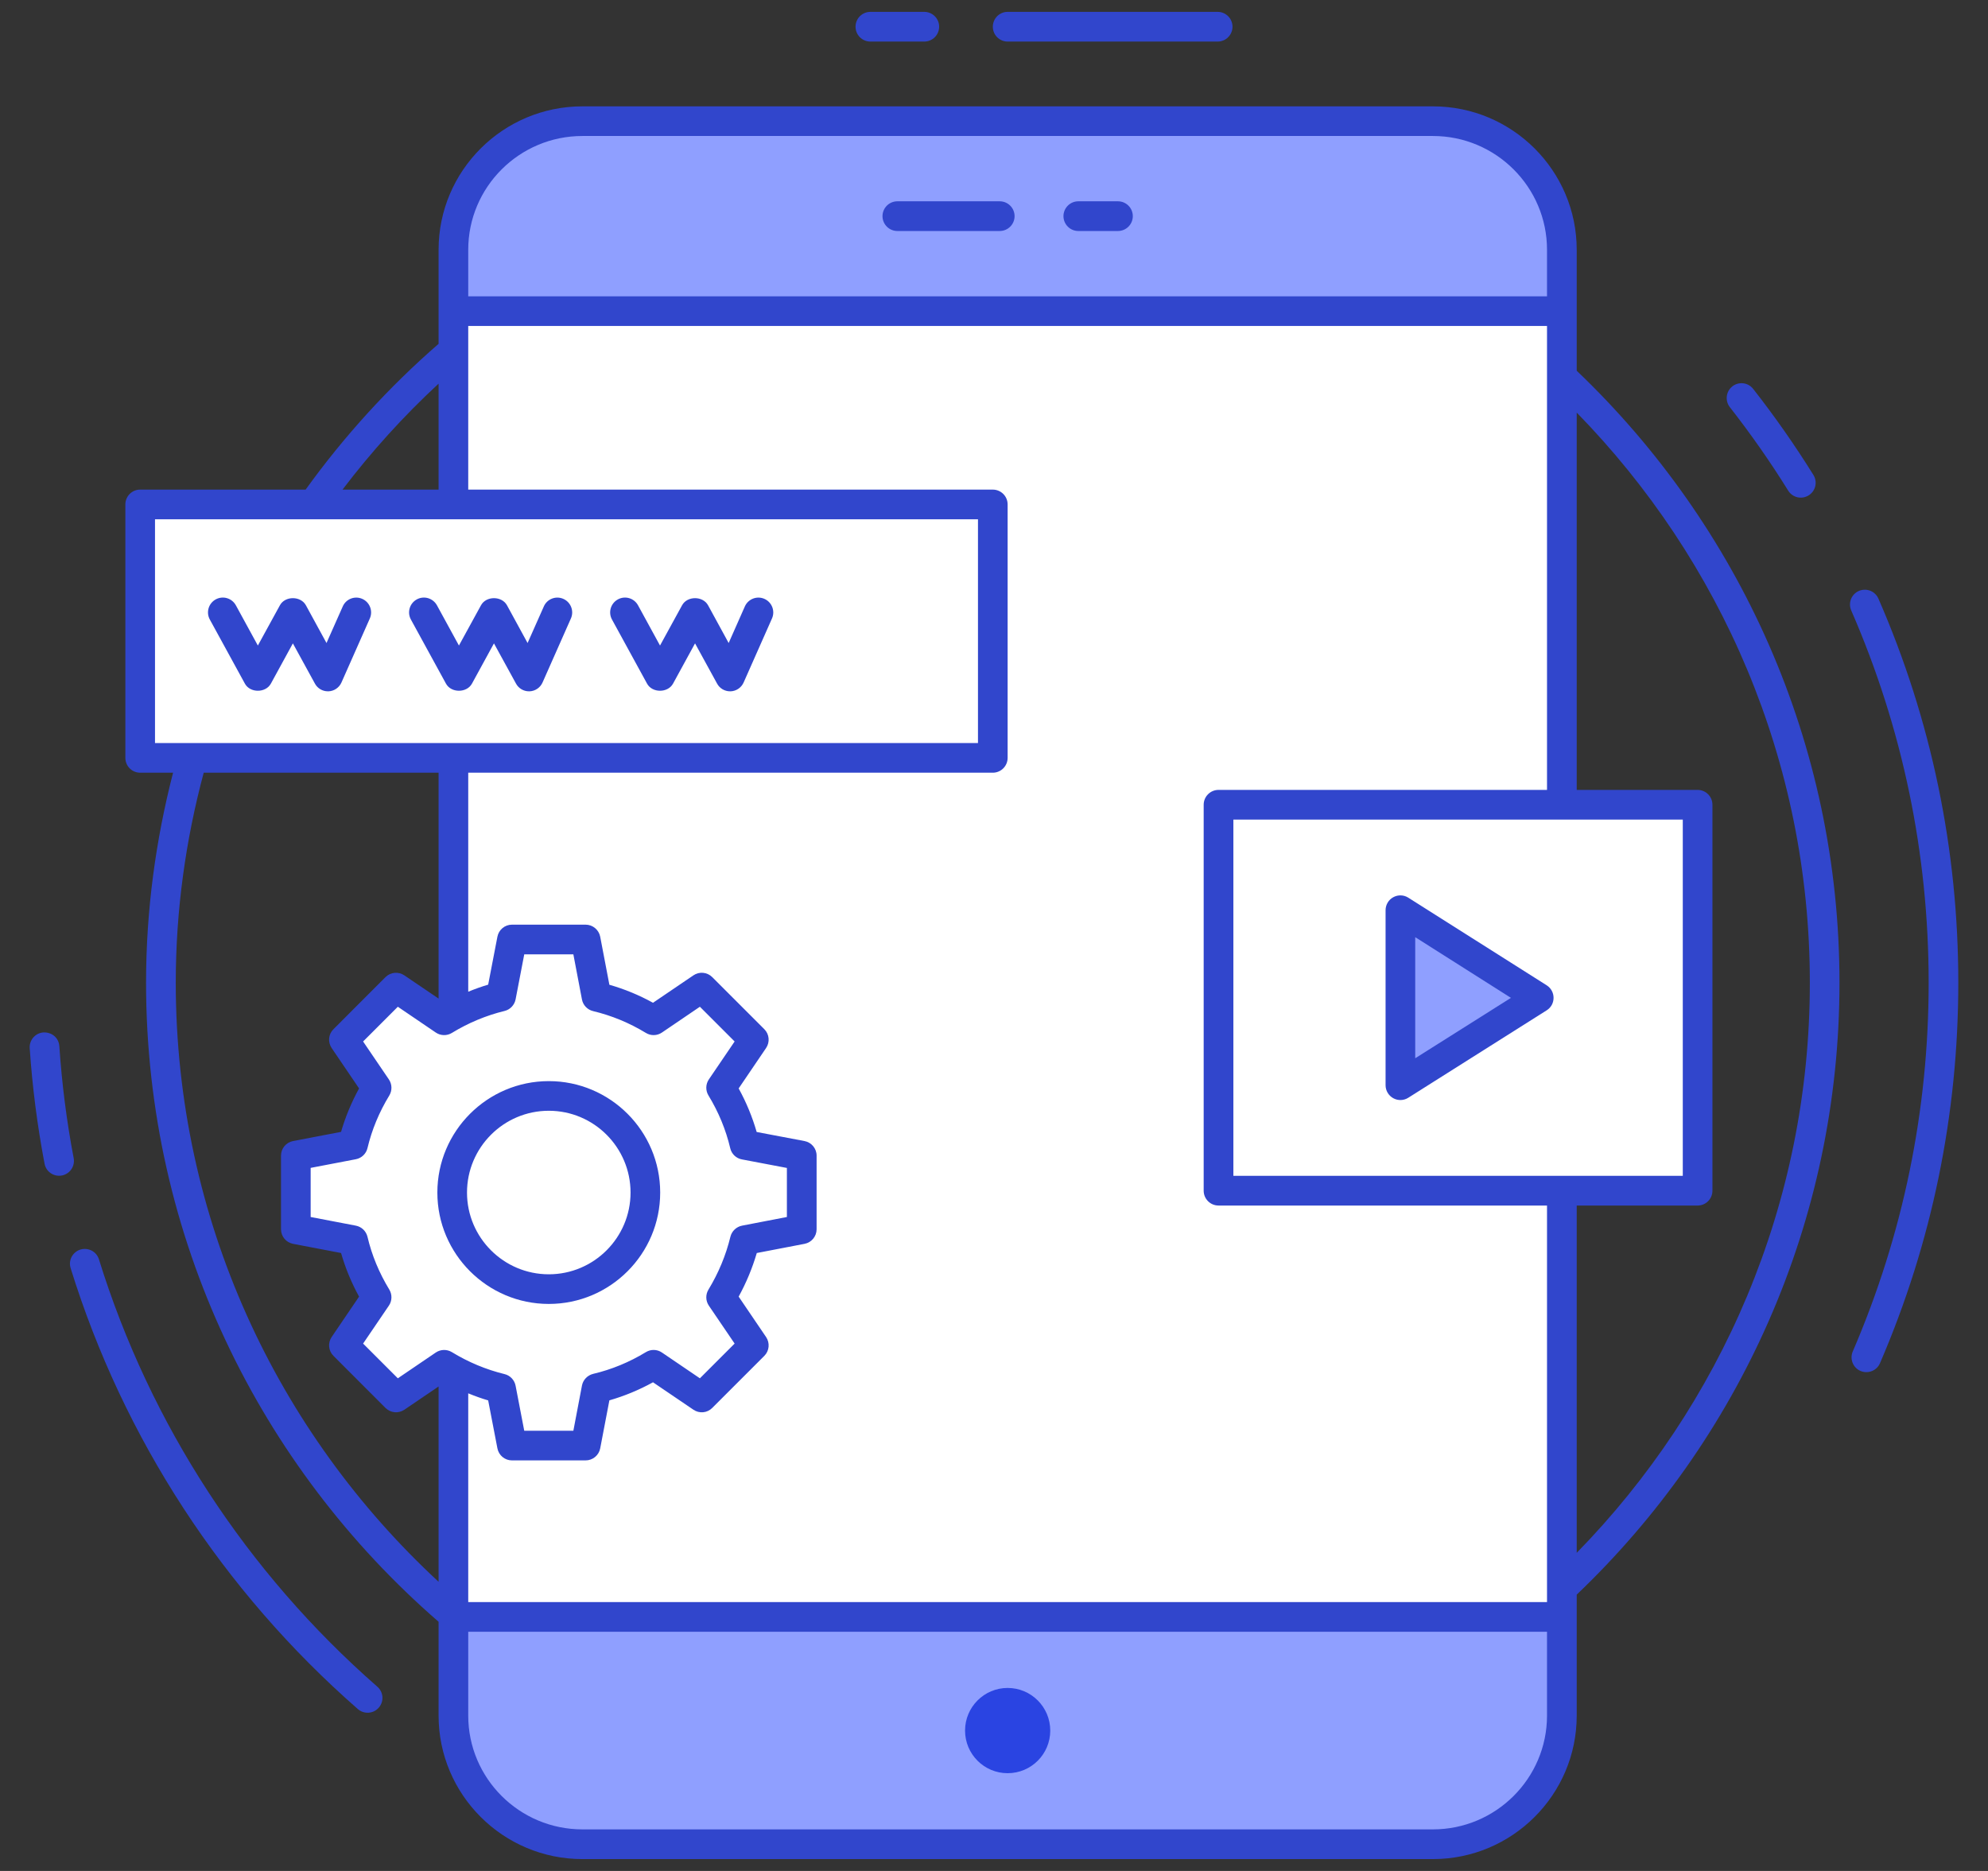 <svg width="34" height="32" viewBox="0 0 34 32" fill="none" xmlns="http://www.w3.org/2000/svg">
<rect x="0" y="0" width="34" height="32" fill="#333333" stroke="none"/>
<g clip-path="url(#clip0_243_594)">
<path d="M26.712 4.272V29.343C26.712 30.557 25.727 31.543 24.507 31.543H9.96C8.74 31.543 7.754 30.557 7.754 29.343V4.272C7.754 3.058 8.74 2.072 9.96 2.072H24.507C25.727 2.072 26.712 3.058 26.712 4.272Z" fill="white"/>
<path d="M7.754 27.655V29.343C7.754 30.557 8.74 31.543 9.96 31.543H24.507C25.727 31.543 26.712 30.557 26.712 29.343V27.655H7.754ZM26.712 5.321V4.272C26.712 3.058 25.727 2.072 24.507 2.072H9.96C8.74 2.072 7.754 3.058 7.754 4.272V5.321H26.712Z" fill="#8F9FFF"/>
<path d="M16.979 8.628H2.397V12.962H16.979V8.628Z" fill="white"/>
<path d="M29.034 13.764H20.84V20.365H29.034V13.764Z" fill="white"/>
<path d="M26.316 17.067L23.95 18.561V15.568L26.316 17.067Z" fill="#8F9FFF"/>
<path d="M12.739 21.212C12.654 21.561 12.515 21.89 12.333 22.188L12.892 23.011L12.001 23.902L11.179 23.343C10.881 23.524 10.552 23.663 10.203 23.745L10.015 24.724H8.756L8.569 23.748C8.22 23.663 7.893 23.524 7.596 23.343L6.773 23.902L5.882 23.011L6.441 22.188C6.259 21.89 6.12 21.561 6.038 21.212L5.059 21.025V19.765L6.038 19.578C6.12 19.229 6.259 18.903 6.441 18.605L5.882 17.782L6.773 16.892L7.596 17.45C7.893 17.269 8.22 17.13 8.569 17.045L8.756 16.069H10.015L10.203 17.048C10.552 17.13 10.881 17.269 11.179 17.45L12.001 16.892L12.892 17.782L12.333 18.605C12.515 18.903 12.654 19.232 12.736 19.581L13.712 19.765V21.025L12.739 21.212Z" fill="white"/>
<path d="M30.583 8.392C30.657 8.511 30.813 8.547 30.932 8.473C31.052 8.399 31.088 8.242 31.014 8.123C30.7 7.619 30.354 7.123 29.984 6.652C29.898 6.541 29.738 6.522 29.628 6.608C29.518 6.695 29.499 6.854 29.585 6.964C29.943 7.422 30.279 7.902 30.583 8.392ZM32.126 10.239C32.07 10.11 31.921 10.052 31.792 10.107C31.663 10.163 31.605 10.313 31.661 10.441C32.539 12.456 32.985 14.598 32.985 16.808C32.985 18.993 32.548 21.115 31.687 23.115C31.632 23.243 31.691 23.393 31.819 23.448C31.948 23.503 32.098 23.444 32.153 23.315C33.042 21.252 33.492 19.062 33.492 16.808C33.492 14.528 33.033 12.318 32.126 10.239ZM1.692 21.539C1.651 21.406 1.511 21.332 1.375 21.372C1.241 21.414 1.166 21.556 1.208 21.69C2.111 24.601 3.81 27.209 6.12 29.231C6.225 29.323 6.386 29.313 6.478 29.207C6.57 29.102 6.56 28.942 6.454 28.849C4.215 26.889 2.568 24.361 1.692 21.539ZM1.26 19.808C1.14 19.179 1.058 18.535 1.015 17.894C1.005 17.754 0.894 17.654 0.744 17.658C0.605 17.667 0.499 17.788 0.508 17.928C0.553 18.589 0.638 19.254 0.762 19.903C0.787 20.038 0.916 20.131 1.058 20.105C1.196 20.079 1.286 19.946 1.26 19.808ZM26.966 6.341C26.966 6.286 26.966 4.136 26.966 4.272C26.966 2.919 25.863 1.819 24.507 1.819H9.96C8.604 1.819 7.501 2.919 7.501 4.272C7.501 4.325 7.501 5.941 7.501 5.881C6.649 6.621 5.887 7.458 5.227 8.374H2.397C2.257 8.374 2.144 8.488 2.144 8.628V12.962C2.144 13.102 2.257 13.216 2.397 13.216H2.96C2.664 14.366 2.498 15.567 2.498 16.808C2.498 21.169 4.44 25.081 7.501 27.738V29.343C7.501 30.696 8.604 31.797 9.96 31.797H24.507C25.863 31.797 26.966 30.696 26.966 29.343C26.966 29.248 26.966 27.217 26.966 27.274C29.731 24.636 31.46 20.921 31.46 16.808C31.46 12.694 29.731 8.979 26.966 6.341ZM21.094 20.111V14.018H28.78V20.111L21.094 20.111ZM20.84 13.51C20.7 13.51 20.586 13.624 20.586 13.764V20.365C20.586 20.506 20.7 20.619 20.84 20.619H26.458V27.401H8.008V23.831C8.12 23.877 8.234 23.918 8.349 23.952L8.507 24.772C8.53 24.892 8.634 24.978 8.756 24.978H10.015C10.137 24.978 10.242 24.892 10.265 24.772L10.422 23.951C10.679 23.877 10.929 23.774 11.168 23.642L11.859 24.111C11.96 24.18 12.095 24.168 12.181 24.081L13.072 23.19C13.158 23.104 13.17 22.969 13.102 22.868L12.633 22.177C12.763 21.94 12.867 21.69 12.943 21.431L13.76 21.274C13.88 21.251 13.966 21.146 13.966 21.025V19.765C13.966 19.643 13.879 19.539 13.759 19.516L12.941 19.361C12.867 19.104 12.764 18.854 12.633 18.616L13.102 17.925C13.17 17.824 13.158 17.689 13.072 17.603L12.181 16.712C12.095 16.626 11.96 16.613 11.859 16.682L11.168 17.151C10.929 17.019 10.679 16.916 10.422 16.843L10.265 16.021C10.242 15.902 10.137 15.815 10.015 15.815H8.756C8.634 15.815 8.53 15.902 8.507 16.021L8.349 16.841C8.234 16.875 8.12 16.916 8.008 16.962V13.216H16.979C17.12 13.216 17.233 13.102 17.233 12.962V8.628C17.233 8.488 17.12 8.374 16.979 8.374H8.008V5.575H26.458V13.51H20.84ZM6.658 22.056C6.485 21.772 6.359 21.469 6.285 21.154C6.262 21.057 6.184 20.982 6.086 20.963L5.313 20.815V19.975L6.086 19.827C6.184 19.808 6.262 19.734 6.285 19.636C6.359 19.325 6.484 19.022 6.658 18.737C6.709 18.652 6.707 18.545 6.651 18.462L6.21 17.813L6.804 17.219L7.453 17.66C7.535 17.716 7.643 17.719 7.728 17.667C8.011 17.494 8.314 17.368 8.629 17.291C8.725 17.268 8.799 17.19 8.818 17.093L8.966 16.323H9.806L9.953 17.095C9.972 17.193 10.047 17.271 10.145 17.294C10.459 17.369 10.763 17.494 11.047 17.667C11.132 17.719 11.239 17.716 11.321 17.66L11.97 17.219L12.564 17.813L12.123 18.462C12.067 18.545 12.065 18.652 12.117 18.737C12.29 19.021 12.415 19.324 12.489 19.639C12.512 19.737 12.59 19.812 12.689 19.83L13.458 19.976V20.815L12.691 20.963C12.594 20.982 12.516 21.056 12.492 21.152C12.415 21.47 12.288 21.774 12.117 22.056C12.065 22.141 12.067 22.248 12.123 22.331L12.564 22.98L11.97 23.574L11.321 23.133C11.239 23.077 11.132 23.074 11.047 23.126C10.763 23.299 10.459 23.424 10.145 23.498C10.047 23.522 9.972 23.6 9.953 23.698L9.806 24.471H8.966L8.818 23.701C8.799 23.603 8.725 23.525 8.629 23.502C8.314 23.425 8.011 23.299 7.728 23.126C7.643 23.075 7.536 23.077 7.453 23.133L6.804 23.574L6.21 22.98L6.651 22.331C6.707 22.248 6.709 22.141 6.658 22.056ZM8.008 4.272C8.008 3.199 8.883 2.326 9.96 2.326H24.507C25.583 2.326 26.458 3.199 26.458 4.272V5.068H8.008V4.272ZM7.501 6.562V8.374H5.858C6.353 7.723 6.902 7.116 7.501 6.562ZM2.651 8.882H16.726V12.709H2.651V8.882ZM3.006 16.808C3.006 15.565 3.177 14.363 3.484 13.216H7.501V17.079L6.915 16.682C6.815 16.614 6.68 16.626 6.593 16.712L5.703 17.603C5.616 17.689 5.604 17.824 5.672 17.925L6.141 18.616C6.01 18.855 5.907 19.103 5.833 19.359L5.012 19.516C4.892 19.539 4.806 19.644 4.806 19.765V21.025C4.806 21.146 4.892 21.251 5.012 21.274L5.833 21.431C5.907 21.689 6.01 21.939 6.141 22.177L5.672 22.868C5.604 22.969 5.616 23.104 5.703 23.19L6.593 24.081C6.68 24.167 6.815 24.18 6.916 24.111L7.501 23.714V27.054C4.741 24.5 3.006 20.855 3.006 16.808ZM26.458 29.343C26.458 30.416 25.583 31.289 24.507 31.289H9.96C8.883 31.289 8.008 30.416 8.008 29.343V27.909H26.458V29.343ZM26.966 26.559V20.619H29.033C29.174 20.619 29.287 20.506 29.287 20.365V13.764C29.287 13.624 29.174 13.51 29.033 13.51H26.966V7.057C29.428 9.577 30.953 13.015 30.953 16.808C30.953 20.6 29.428 24.04 26.966 26.559Z" fill="#3146CC"/>
<path d="M17.233 30.328C17.636 30.328 17.962 30.002 17.962 29.599C17.962 29.197 17.636 28.87 17.233 28.87C16.831 28.87 16.505 29.197 16.505 29.599C16.505 30.002 16.831 30.328 17.233 30.328Z" fill="#2A44E2"/>
<path d="M17.098 3.443H15.347C15.207 3.443 15.093 3.557 15.093 3.697C15.093 3.837 15.207 3.951 15.347 3.951H17.098C17.238 3.951 17.352 3.837 17.352 3.697C17.352 3.557 17.238 3.443 17.098 3.443ZM19.12 3.443H18.442C18.302 3.443 18.188 3.557 18.188 3.697C18.188 3.837 18.302 3.951 18.442 3.951H19.12C19.26 3.951 19.374 3.837 19.374 3.697C19.374 3.557 19.26 3.443 19.12 3.443ZM24.086 15.354C24.008 15.304 23.909 15.301 23.828 15.346C23.747 15.39 23.697 15.476 23.697 15.568V18.561C23.697 18.653 23.747 18.738 23.828 18.783C23.909 18.828 24.008 18.825 24.086 18.775L26.451 17.281C26.61 17.182 26.609 16.952 26.452 16.852L24.086 15.354ZM24.204 18.1V16.029L25.841 17.067L24.204 18.1ZM6.196 10.243C6.068 10.186 5.918 10.244 5.862 10.372L5.584 10.998L5.232 10.353C5.143 10.19 4.875 10.19 4.787 10.353L4.41 11.041L4.034 10.353C3.966 10.23 3.813 10.184 3.689 10.252C3.566 10.32 3.521 10.474 3.589 10.597L4.188 11.692C4.276 11.855 4.544 11.855 4.633 11.692L5.009 11.004L5.386 11.692C5.43 11.774 5.516 11.824 5.608 11.824C5.612 11.824 5.615 11.824 5.619 11.824C5.715 11.82 5.801 11.761 5.84 11.673L6.325 10.578C6.382 10.45 6.324 10.3 6.196 10.243ZM9.635 10.243C9.507 10.186 9.357 10.244 9.301 10.372L9.023 10.998L8.671 10.353C8.582 10.19 8.314 10.19 8.226 10.353L7.849 11.041L7.473 10.353C7.405 10.23 7.251 10.184 7.128 10.252C7.005 10.32 6.96 10.474 7.028 10.597L7.627 11.692C7.715 11.855 7.983 11.855 8.072 11.692L8.448 11.004L8.825 11.692C8.869 11.774 8.955 11.824 9.047 11.824C9.051 11.824 9.054 11.824 9.058 11.824C9.154 11.82 9.24 11.761 9.279 11.673L9.764 10.578C9.821 10.45 9.763 10.3 9.635 10.243ZM13.074 10.243C12.946 10.186 12.796 10.244 12.739 10.372L12.462 10.998L12.11 10.353C12.021 10.19 11.753 10.19 11.665 10.353L11.288 11.041L10.912 10.353C10.845 10.23 10.691 10.184 10.567 10.252C10.444 10.32 10.399 10.474 10.467 10.597L11.066 11.692C11.154 11.855 11.422 11.855 11.511 11.692L11.887 11.004L12.264 11.692C12.308 11.774 12.394 11.824 12.486 11.824C12.49 11.824 12.493 11.824 12.497 11.824C12.593 11.82 12.679 11.761 12.718 11.673L13.203 10.578C13.26 10.45 13.202 10.3 13.074 10.243ZM9.386 22.302C10.437 22.302 11.291 21.447 11.291 20.397C11.291 19.346 10.437 18.491 9.386 18.491C8.335 18.491 7.48 19.346 7.48 20.397C7.48 21.447 8.335 22.302 9.386 22.302ZM9.386 18.998C10.157 18.998 10.784 19.625 10.784 20.397C10.784 21.168 10.157 21.795 9.386 21.795C8.615 21.795 7.987 21.168 7.987 20.397C7.987 19.625 8.615 18.998 9.386 18.998ZM17.233 0.711H20.825C20.965 0.711 21.079 0.597 21.079 0.457C21.079 0.317 20.965 0.203 20.825 0.203H17.233C17.093 0.203 16.98 0.317 16.98 0.457C16.98 0.597 17.093 0.711 17.233 0.711ZM14.886 0.711H15.808C15.948 0.711 16.062 0.597 16.062 0.457C16.062 0.317 15.948 0.203 15.808 0.203H14.886C14.745 0.203 14.632 0.317 14.632 0.457C14.632 0.597 14.745 0.711 14.886 0.711Z" fill="#3146CC"/>
</g>
<defs>
<clipPath id="clip0_243_594">
<rect width="34" height="32" fill="white"/>
</clipPath>
</defs>
</svg>
